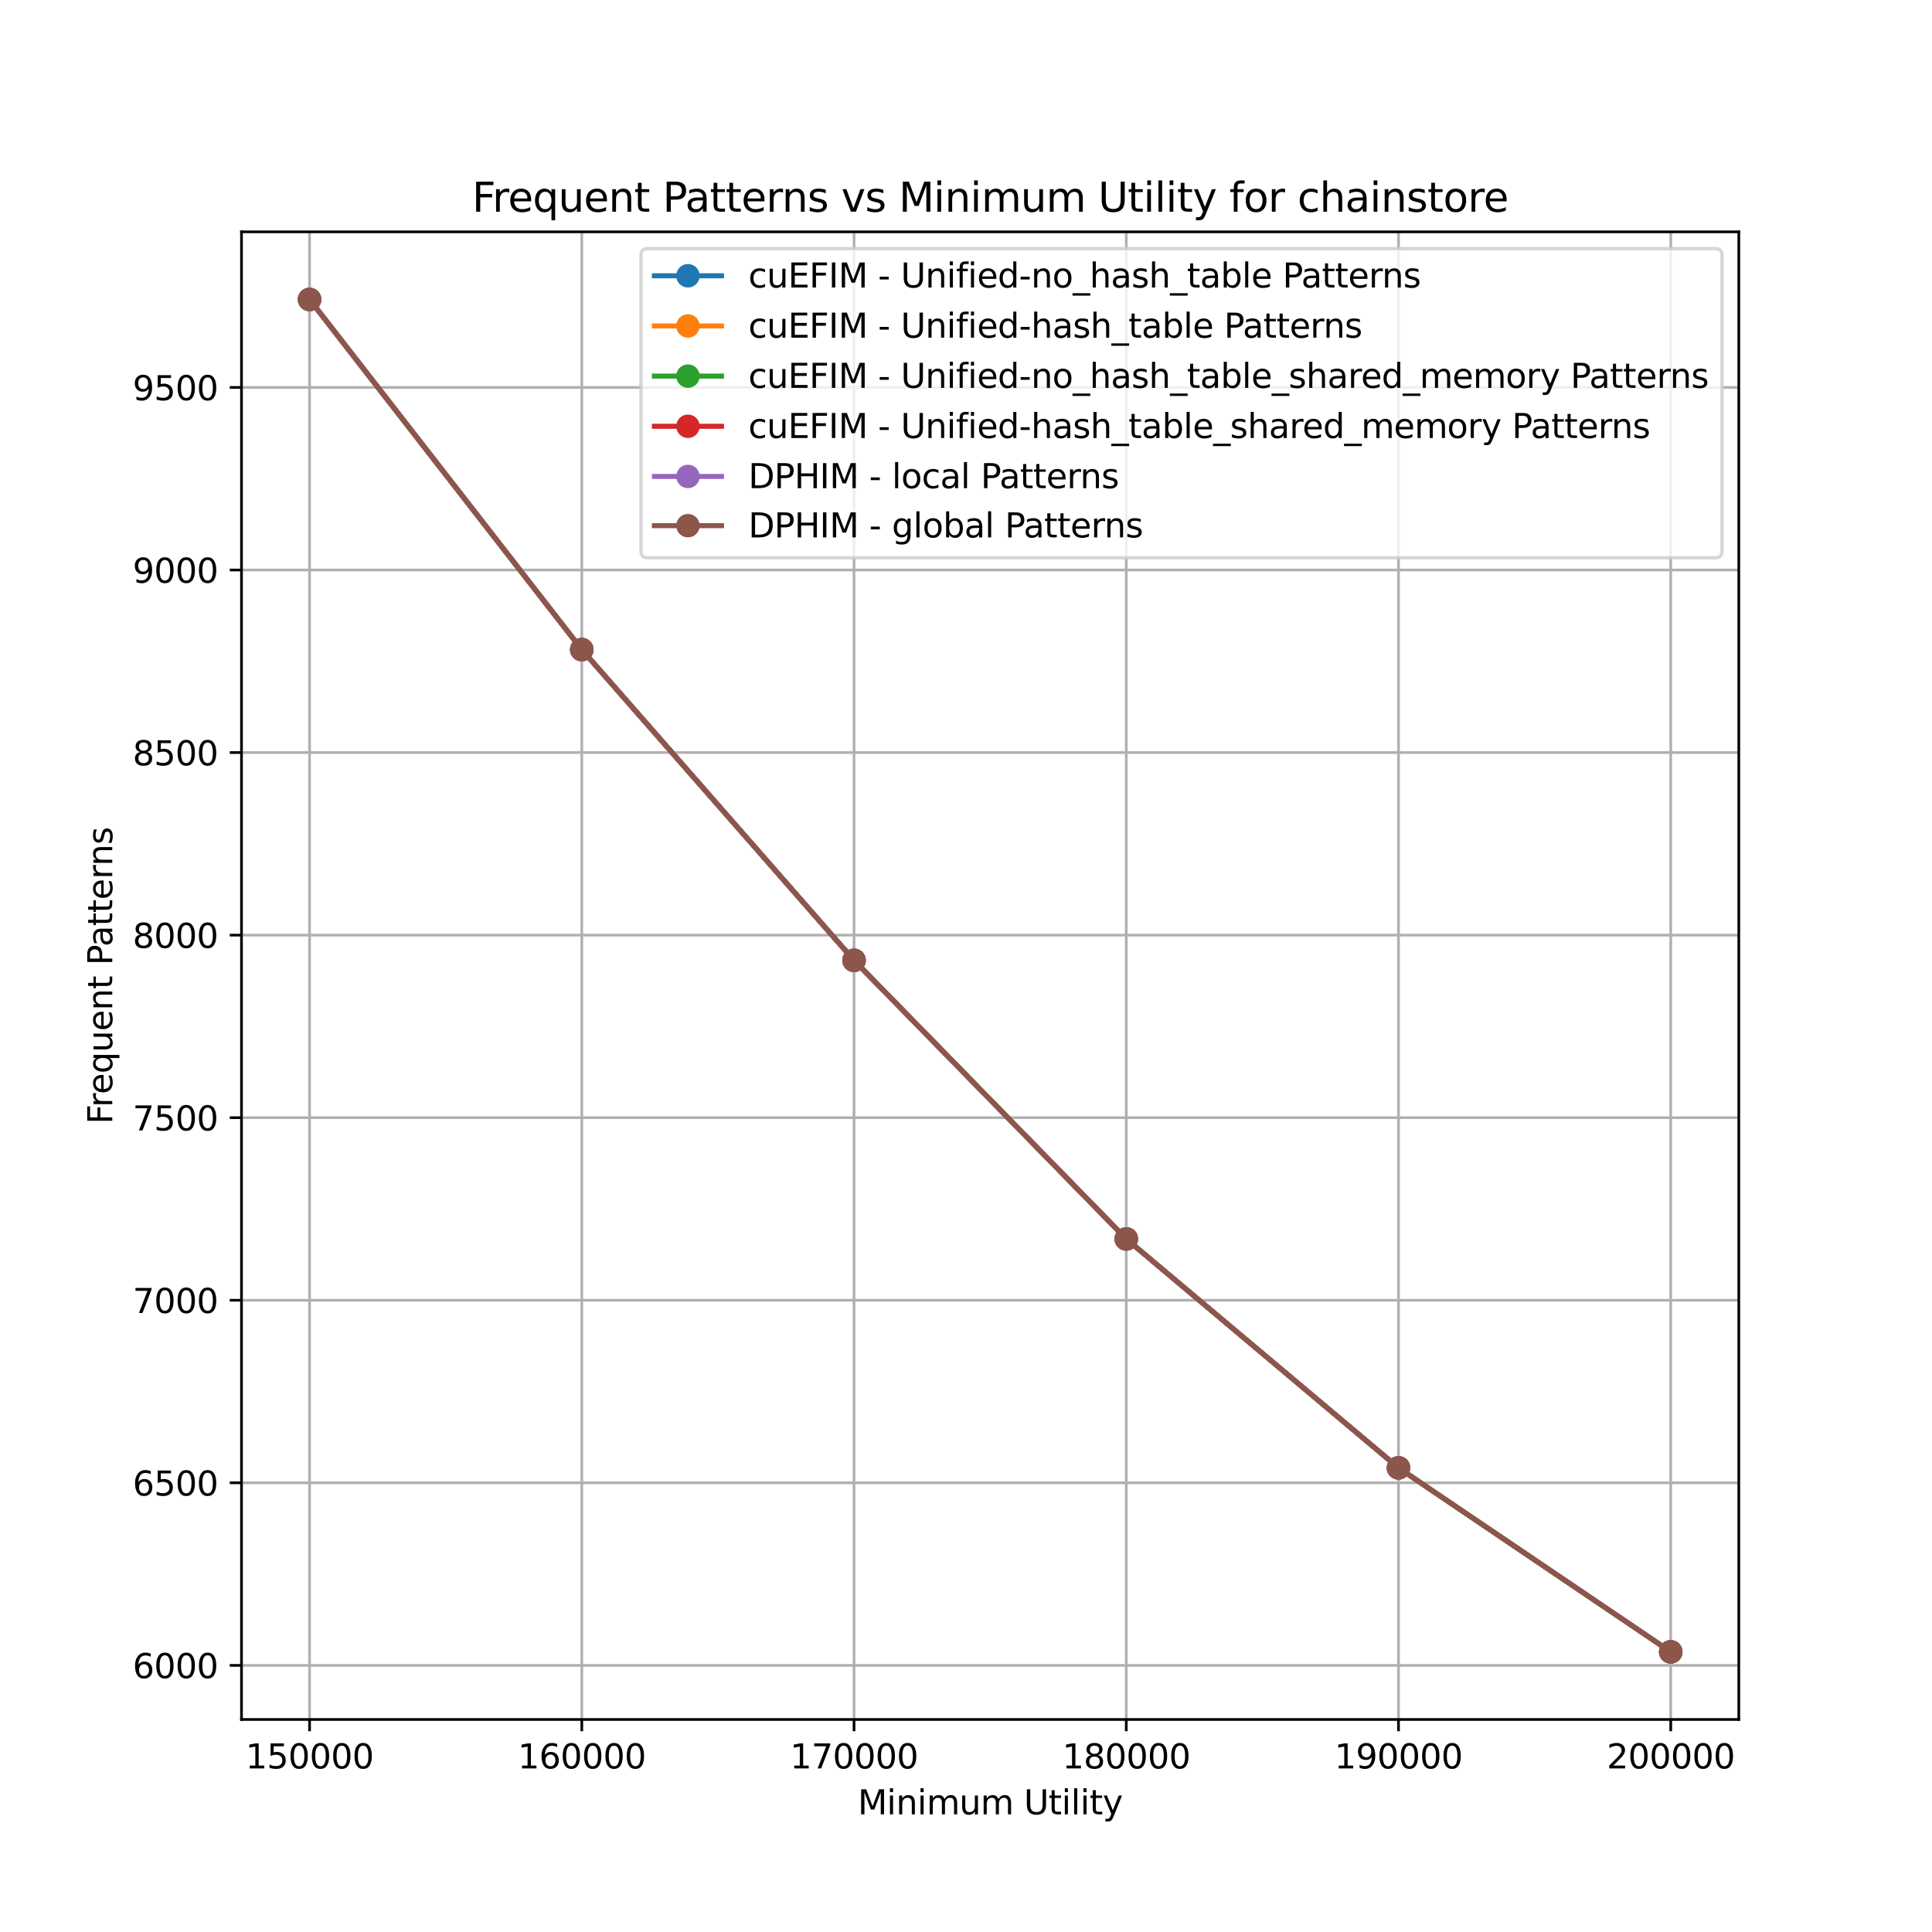 <?xml version="1.0" encoding="utf-8" standalone="no"?>
<!DOCTYPE svg PUBLIC "-//W3C//DTD SVG 1.1//EN"
  "http://www.w3.org/Graphics/SVG/1.1/DTD/svg11.dtd">
<svg xmlns:xlink="http://www.w3.org/1999/xlink" width="576pt" height="576pt" viewBox="0 0 576 576" xmlns="http://www.w3.org/2000/svg" version="1.1">
 <defs>
  <style type="text/css">*{stroke-linejoin: round; stroke-linecap: butt}</style>
 </defs>
 <g id="figure_1">
  <g id="patch_1">
   <path d="M 0 576 
L 576 576 
L 576 0 
L 0 0 
z
" style="fill: #ffffff"/>
  </g>
  <g id="axes_1">
   <g id="patch_2">
    <path d="M 72 512.64 
L 518.4 512.64 
L 518.4 69.12 
L 72 69.12 
z
" style="fill: #ffffff"/>
   </g>
   <g id="matplotlib.axis_1">
    <g id="xtick_1">
     <g id="line2d_1">
      <path d="M 92.291 512.64 
L 92.291 69.12 
" clip-path="url(#pc6b27797b2)" style="fill: none; stroke: #b0b0b0; stroke-width: 0.8; stroke-linecap: square"/>
     </g>
     <g id="line2d_2">
      <defs>
       <path id="m8de46d45a7" d="M 0 0 
L 0 3.5 
" style="stroke: #000000; stroke-width: 0.8"/>
      </defs>
      <g>
       <use xlink:href="#m8de46d45a7" x="92.291" y="512.64" style="stroke: #000000; stroke-width: 0.8"/>
      </g>
     </g>
     <g id="text_1">
      <!-- 150000 -->
      <g transform="translate(73.203 527.238) scale(0.1 -0.1)">
       <defs>
        <path id="DejaVuSans-31" d="M 794 531 
L 1825 531 
L 1825 4091 
L 703 3866 
L 703 4441 
L 1819 4666 
L 2450 4666 
L 2450 531 
L 3481 531 
L 3481 0 
L 794 0 
L 794 531 
z
" transform="scale(0.016)"/>
        <path id="DejaVuSans-35" d="M 691 4666 
L 3169 4666 
L 3169 4134 
L 1269 4134 
L 1269 2991 
Q 1406 3038 1543 3061 
Q 1681 3084 1819 3084 
Q 2600 3084 3056 2656 
Q 3513 2228 3513 1497 
Q 3513 744 3044 326 
Q 2575 -91 1722 -91 
Q 1428 -91 1123 -41 
Q 819 9 494 109 
L 494 744 
Q 775 591 1075 516 
Q 1375 441 1709 441 
Q 2250 441 2565 725 
Q 2881 1009 2881 1497 
Q 2881 1984 2565 2268 
Q 2250 2553 1709 2553 
Q 1456 2553 1204 2497 
Q 953 2441 691 2322 
L 691 4666 
z
" transform="scale(0.016)"/>
        <path id="DejaVuSans-30" d="M 2034 4250 
Q 1547 4250 1301 3770 
Q 1056 3291 1056 2328 
Q 1056 1369 1301 889 
Q 1547 409 2034 409 
Q 2525 409 2770 889 
Q 3016 1369 3016 2328 
Q 3016 3291 2770 3770 
Q 2525 4250 2034 4250 
z
M 2034 4750 
Q 2819 4750 3233 4129 
Q 3647 3509 3647 2328 
Q 3647 1150 3233 529 
Q 2819 -91 2034 -91 
Q 1250 -91 836 529 
Q 422 1150 422 2328 
Q 422 3509 836 4129 
Q 1250 4750 2034 4750 
z
" transform="scale(0.016)"/>
       </defs>
       <use xlink:href="#DejaVuSans-31"/>
       <use xlink:href="#DejaVuSans-35" x="63.623"/>
       <use xlink:href="#DejaVuSans-30" x="127.246"/>
       <use xlink:href="#DejaVuSans-30" x="190.869"/>
       <use xlink:href="#DejaVuSans-30" x="254.492"/>
       <use xlink:href="#DejaVuSans-30" x="318.115"/>
      </g>
     </g>
    </g>
    <g id="xtick_2">
     <g id="line2d_3">
      <path d="M 173.455 512.64 
L 173.455 69.12 
" clip-path="url(#pc6b27797b2)" style="fill: none; stroke: #b0b0b0; stroke-width: 0.8; stroke-linecap: square"/>
     </g>
     <g id="line2d_4">
      <g>
       <use xlink:href="#m8de46d45a7" x="173.455" y="512.64" style="stroke: #000000; stroke-width: 0.8"/>
      </g>
     </g>
     <g id="text_2">
      <!-- 160000 -->
      <g transform="translate(154.367 527.238) scale(0.1 -0.1)">
       <defs>
        <path id="DejaVuSans-36" d="M 2113 2584 
Q 1688 2584 1439 2293 
Q 1191 2003 1191 1497 
Q 1191 994 1439 701 
Q 1688 409 2113 409 
Q 2538 409 2786 701 
Q 3034 994 3034 1497 
Q 3034 2003 2786 2293 
Q 2538 2584 2113 2584 
z
M 3366 4563 
L 3366 3988 
Q 3128 4100 2886 4159 
Q 2644 4219 2406 4219 
Q 1781 4219 1451 3797 
Q 1122 3375 1075 2522 
Q 1259 2794 1537 2939 
Q 1816 3084 2150 3084 
Q 2853 3084 3261 2657 
Q 3669 2231 3669 1497 
Q 3669 778 3244 343 
Q 2819 -91 2113 -91 
Q 1303 -91 875 529 
Q 447 1150 447 2328 
Q 447 3434 972 4092 
Q 1497 4750 2381 4750 
Q 2619 4750 2861 4703 
Q 3103 4656 3366 4563 
z
" transform="scale(0.016)"/>
       </defs>
       <use xlink:href="#DejaVuSans-31"/>
       <use xlink:href="#DejaVuSans-36" x="63.623"/>
       <use xlink:href="#DejaVuSans-30" x="127.246"/>
       <use xlink:href="#DejaVuSans-30" x="190.869"/>
       <use xlink:href="#DejaVuSans-30" x="254.492"/>
       <use xlink:href="#DejaVuSans-30" x="318.115"/>
      </g>
     </g>
    </g>
    <g id="xtick_3">
     <g id="line2d_5">
      <path d="M 254.618 512.64 
L 254.618 69.12 
" clip-path="url(#pc6b27797b2)" style="fill: none; stroke: #b0b0b0; stroke-width: 0.8; stroke-linecap: square"/>
     </g>
     <g id="line2d_6">
      <g>
       <use xlink:href="#m8de46d45a7" x="254.618" y="512.64" style="stroke: #000000; stroke-width: 0.8"/>
      </g>
     </g>
     <g id="text_3">
      <!-- 170000 -->
      <g transform="translate(235.531 527.238) scale(0.1 -0.1)">
       <defs>
        <path id="DejaVuSans-37" d="M 525 4666 
L 3525 4666 
L 3525 4397 
L 1831 0 
L 1172 0 
L 2766 4134 
L 525 4134 
L 525 4666 
z
" transform="scale(0.016)"/>
       </defs>
       <use xlink:href="#DejaVuSans-31"/>
       <use xlink:href="#DejaVuSans-37" x="63.623"/>
       <use xlink:href="#DejaVuSans-30" x="127.246"/>
       <use xlink:href="#DejaVuSans-30" x="190.869"/>
       <use xlink:href="#DejaVuSans-30" x="254.492"/>
       <use xlink:href="#DejaVuSans-30" x="318.115"/>
      </g>
     </g>
    </g>
    <g id="xtick_4">
     <g id="line2d_7">
      <path d="M 335.782 512.64 
L 335.782 69.12 
" clip-path="url(#pc6b27797b2)" style="fill: none; stroke: #b0b0b0; stroke-width: 0.8; stroke-linecap: square"/>
     </g>
     <g id="line2d_8">
      <g>
       <use xlink:href="#m8de46d45a7" x="335.782" y="512.64" style="stroke: #000000; stroke-width: 0.8"/>
      </g>
     </g>
     <g id="text_4">
      <!-- 180000 -->
      <g transform="translate(316.694 527.238) scale(0.1 -0.1)">
       <defs>
        <path id="DejaVuSans-38" d="M 2034 2216 
Q 1584 2216 1326 1975 
Q 1069 1734 1069 1313 
Q 1069 891 1326 650 
Q 1584 409 2034 409 
Q 2484 409 2743 651 
Q 3003 894 3003 1313 
Q 3003 1734 2745 1975 
Q 2488 2216 2034 2216 
z
M 1403 2484 
Q 997 2584 770 2862 
Q 544 3141 544 3541 
Q 544 4100 942 4425 
Q 1341 4750 2034 4750 
Q 2731 4750 3128 4425 
Q 3525 4100 3525 3541 
Q 3525 3141 3298 2862 
Q 3072 2584 2669 2484 
Q 3125 2378 3379 2068 
Q 3634 1759 3634 1313 
Q 3634 634 3220 271 
Q 2806 -91 2034 -91 
Q 1263 -91 848 271 
Q 434 634 434 1313 
Q 434 1759 690 2068 
Q 947 2378 1403 2484 
z
M 1172 3481 
Q 1172 3119 1398 2916 
Q 1625 2713 2034 2713 
Q 2441 2713 2670 2916 
Q 2900 3119 2900 3481 
Q 2900 3844 2670 4047 
Q 2441 4250 2034 4250 
Q 1625 4250 1398 4047 
Q 1172 3844 1172 3481 
z
" transform="scale(0.016)"/>
       </defs>
       <use xlink:href="#DejaVuSans-31"/>
       <use xlink:href="#DejaVuSans-38" x="63.623"/>
       <use xlink:href="#DejaVuSans-30" x="127.246"/>
       <use xlink:href="#DejaVuSans-30" x="190.869"/>
       <use xlink:href="#DejaVuSans-30" x="254.492"/>
       <use xlink:href="#DejaVuSans-30" x="318.115"/>
      </g>
     </g>
    </g>
    <g id="xtick_5">
     <g id="line2d_9">
      <path d="M 416.945 512.64 
L 416.945 69.12 
" clip-path="url(#pc6b27797b2)" style="fill: none; stroke: #b0b0b0; stroke-width: 0.8; stroke-linecap: square"/>
     </g>
     <g id="line2d_10">
      <g>
       <use xlink:href="#m8de46d45a7" x="416.945" y="512.64" style="stroke: #000000; stroke-width: 0.8"/>
      </g>
     </g>
     <g id="text_5">
      <!-- 190000 -->
      <g transform="translate(397.858 527.238) scale(0.1 -0.1)">
       <defs>
        <path id="DejaVuSans-39" d="M 703 97 
L 703 672 
Q 941 559 1184 500 
Q 1428 441 1663 441 
Q 2288 441 2617 861 
Q 2947 1281 2994 2138 
Q 2813 1869 2534 1725 
Q 2256 1581 1919 1581 
Q 1219 1581 811 2004 
Q 403 2428 403 3163 
Q 403 3881 828 4315 
Q 1253 4750 1959 4750 
Q 2769 4750 3195 4129 
Q 3622 3509 3622 2328 
Q 3622 1225 3098 567 
Q 2575 -91 1691 -91 
Q 1453 -91 1209 -44 
Q 966 3 703 97 
z
M 1959 2075 
Q 2384 2075 2632 2365 
Q 2881 2656 2881 3163 
Q 2881 3666 2632 3958 
Q 2384 4250 1959 4250 
Q 1534 4250 1286 3958 
Q 1038 3666 1038 3163 
Q 1038 2656 1286 2365 
Q 1534 2075 1959 2075 
z
" transform="scale(0.016)"/>
       </defs>
       <use xlink:href="#DejaVuSans-31"/>
       <use xlink:href="#DejaVuSans-39" x="63.623"/>
       <use xlink:href="#DejaVuSans-30" x="127.246"/>
       <use xlink:href="#DejaVuSans-30" x="190.869"/>
       <use xlink:href="#DejaVuSans-30" x="254.492"/>
       <use xlink:href="#DejaVuSans-30" x="318.115"/>
      </g>
     </g>
    </g>
    <g id="xtick_6">
     <g id="line2d_11">
      <path d="M 498.109 512.64 
L 498.109 69.12 
" clip-path="url(#pc6b27797b2)" style="fill: none; stroke: #b0b0b0; stroke-width: 0.8; stroke-linecap: square"/>
     </g>
     <g id="line2d_12">
      <g>
       <use xlink:href="#m8de46d45a7" x="498.109" y="512.64" style="stroke: #000000; stroke-width: 0.8"/>
      </g>
     </g>
     <g id="text_6">
      <!-- 200000 -->
      <g transform="translate(479.022 527.238) scale(0.1 -0.1)">
       <defs>
        <path id="DejaVuSans-32" d="M 1228 531 
L 3431 531 
L 3431 0 
L 469 0 
L 469 531 
Q 828 903 1448 1529 
Q 2069 2156 2228 2338 
Q 2531 2678 2651 2914 
Q 2772 3150 2772 3378 
Q 2772 3750 2511 3984 
Q 2250 4219 1831 4219 
Q 1534 4219 1204 4116 
Q 875 4013 500 3803 
L 500 4441 
Q 881 4594 1212 4672 
Q 1544 4750 1819 4750 
Q 2544 4750 2975 4387 
Q 3406 4025 3406 3419 
Q 3406 3131 3298 2873 
Q 3191 2616 2906 2266 
Q 2828 2175 2409 1742 
Q 1991 1309 1228 531 
z
" transform="scale(0.016)"/>
       </defs>
       <use xlink:href="#DejaVuSans-32"/>
       <use xlink:href="#DejaVuSans-30" x="63.623"/>
       <use xlink:href="#DejaVuSans-30" x="127.246"/>
       <use xlink:href="#DejaVuSans-30" x="190.869"/>
       <use xlink:href="#DejaVuSans-30" x="254.492"/>
       <use xlink:href="#DejaVuSans-30" x="318.115"/>
      </g>
     </g>
    </g>
    <g id="text_7">
     <!-- Minimum Utility -->
     <g transform="translate(255.734 540.917) scale(0.1 -0.1)">
      <defs>
       <path id="DejaVuSans-4d" d="M 628 4666 
L 1569 4666 
L 2759 1491 
L 3956 4666 
L 4897 4666 
L 4897 0 
L 4281 0 
L 4281 4097 
L 3078 897 
L 2444 897 
L 1241 4097 
L 1241 0 
L 628 0 
L 628 4666 
z
" transform="scale(0.016)"/>
       <path id="DejaVuSans-69" d="M 603 3500 
L 1178 3500 
L 1178 0 
L 603 0 
L 603 3500 
z
M 603 4863 
L 1178 4863 
L 1178 4134 
L 603 4134 
L 603 4863 
z
" transform="scale(0.016)"/>
       <path id="DejaVuSans-6e" d="M 3513 2113 
L 3513 0 
L 2938 0 
L 2938 2094 
Q 2938 2591 2744 2837 
Q 2550 3084 2163 3084 
Q 1697 3084 1428 2787 
Q 1159 2491 1159 1978 
L 1159 0 
L 581 0 
L 581 3500 
L 1159 3500 
L 1159 2956 
Q 1366 3272 1645 3428 
Q 1925 3584 2291 3584 
Q 2894 3584 3203 3211 
Q 3513 2838 3513 2113 
z
" transform="scale(0.016)"/>
       <path id="DejaVuSans-6d" d="M 3328 2828 
Q 3544 3216 3844 3400 
Q 4144 3584 4550 3584 
Q 5097 3584 5394 3201 
Q 5691 2819 5691 2113 
L 5691 0 
L 5113 0 
L 5113 2094 
Q 5113 2597 4934 2840 
Q 4756 3084 4391 3084 
Q 3944 3084 3684 2787 
Q 3425 2491 3425 1978 
L 3425 0 
L 2847 0 
L 2847 2094 
Q 2847 2600 2669 2842 
Q 2491 3084 2119 3084 
Q 1678 3084 1418 2786 
Q 1159 2488 1159 1978 
L 1159 0 
L 581 0 
L 581 3500 
L 1159 3500 
L 1159 2956 
Q 1356 3278 1631 3431 
Q 1906 3584 2284 3584 
Q 2666 3584 2933 3390 
Q 3200 3197 3328 2828 
z
" transform="scale(0.016)"/>
       <path id="DejaVuSans-75" d="M 544 1381 
L 544 3500 
L 1119 3500 
L 1119 1403 
Q 1119 906 1312 657 
Q 1506 409 1894 409 
Q 2359 409 2629 706 
Q 2900 1003 2900 1516 
L 2900 3500 
L 3475 3500 
L 3475 0 
L 2900 0 
L 2900 538 
Q 2691 219 2414 64 
Q 2138 -91 1772 -91 
Q 1169 -91 856 284 
Q 544 659 544 1381 
z
M 1991 3584 
L 1991 3584 
z
" transform="scale(0.016)"/>
       <path id="DejaVuSans-20" transform="scale(0.016)"/>
       <path id="DejaVuSans-55" d="M 556 4666 
L 1191 4666 
L 1191 1831 
Q 1191 1081 1462 751 
Q 1734 422 2344 422 
Q 2950 422 3222 751 
Q 3494 1081 3494 1831 
L 3494 4666 
L 4128 4666 
L 4128 1753 
Q 4128 841 3676 375 
Q 3225 -91 2344 -91 
Q 1459 -91 1007 375 
Q 556 841 556 1753 
L 556 4666 
z
" transform="scale(0.016)"/>
       <path id="DejaVuSans-74" d="M 1172 4494 
L 1172 3500 
L 2356 3500 
L 2356 3053 
L 1172 3053 
L 1172 1153 
Q 1172 725 1289 603 
Q 1406 481 1766 481 
L 2356 481 
L 2356 0 
L 1766 0 
Q 1100 0 847 248 
Q 594 497 594 1153 
L 594 3053 
L 172 3053 
L 172 3500 
L 594 3500 
L 594 4494 
L 1172 4494 
z
" transform="scale(0.016)"/>
       <path id="DejaVuSans-6c" d="M 603 4863 
L 1178 4863 
L 1178 0 
L 603 0 
L 603 4863 
z
" transform="scale(0.016)"/>
       <path id="DejaVuSans-79" d="M 2059 -325 
Q 1816 -950 1584 -1140 
Q 1353 -1331 966 -1331 
L 506 -1331 
L 506 -850 
L 844 -850 
Q 1081 -850 1212 -737 
Q 1344 -625 1503 -206 
L 1606 56 
L 191 3500 
L 800 3500 
L 1894 763 
L 2988 3500 
L 3597 3500 
L 2059 -325 
z
" transform="scale(0.016)"/>
      </defs>
      <use xlink:href="#DejaVuSans-4d"/>
      <use xlink:href="#DejaVuSans-69" x="86.279"/>
      <use xlink:href="#DejaVuSans-6e" x="114.062"/>
      <use xlink:href="#DejaVuSans-69" x="177.441"/>
      <use xlink:href="#DejaVuSans-6d" x="205.225"/>
      <use xlink:href="#DejaVuSans-75" x="302.637"/>
      <use xlink:href="#DejaVuSans-6d" x="366.016"/>
      <use xlink:href="#DejaVuSans-20" x="463.428"/>
      <use xlink:href="#DejaVuSans-55" x="495.215"/>
      <use xlink:href="#DejaVuSans-74" x="568.408"/>
      <use xlink:href="#DejaVuSans-69" x="607.617"/>
      <use xlink:href="#DejaVuSans-6c" x="635.4"/>
      <use xlink:href="#DejaVuSans-69" x="663.184"/>
      <use xlink:href="#DejaVuSans-74" x="690.967"/>
      <use xlink:href="#DejaVuSans-79" x="730.176"/>
     </g>
    </g>
   </g>
   <g id="matplotlib.axis_2">
    <g id="ytick_1">
     <g id="line2d_13">
      <path d="M 72 496.508 
L 518.4 496.508 
" clip-path="url(#pc6b27797b2)" style="fill: none; stroke: #b0b0b0; stroke-width: 0.8; stroke-linecap: square"/>
     </g>
     <g id="line2d_14">
      <defs>
       <path id="m83b242f33a" d="M 0 0 
L -3.5 0 
" style="stroke: #000000; stroke-width: 0.8"/>
      </defs>
      <g>
       <use xlink:href="#m83b242f33a" x="72" y="496.508" style="stroke: #000000; stroke-width: 0.8"/>
      </g>
     </g>
     <g id="text_8">
      <!-- 6000 -->
      <g transform="translate(39.55 500.307) scale(0.1 -0.1)">
       <use xlink:href="#DejaVuSans-36"/>
       <use xlink:href="#DejaVuSans-30" x="63.623"/>
       <use xlink:href="#DejaVuSans-30" x="127.246"/>
       <use xlink:href="#DejaVuSans-30" x="190.869"/>
      </g>
     </g>
    </g>
    <g id="ytick_2">
     <g id="line2d_15">
      <path d="M 72 442.08 
L 518.4 442.08 
" clip-path="url(#pc6b27797b2)" style="fill: none; stroke: #b0b0b0; stroke-width: 0.8; stroke-linecap: square"/>
     </g>
     <g id="line2d_16">
      <g>
       <use xlink:href="#m83b242f33a" x="72" y="442.08" style="stroke: #000000; stroke-width: 0.8"/>
      </g>
     </g>
     <g id="text_9">
      <!-- 6500 -->
      <g transform="translate(39.55 445.879) scale(0.1 -0.1)">
       <use xlink:href="#DejaVuSans-36"/>
       <use xlink:href="#DejaVuSans-35" x="63.623"/>
       <use xlink:href="#DejaVuSans-30" x="127.246"/>
       <use xlink:href="#DejaVuSans-30" x="190.869"/>
      </g>
     </g>
    </g>
    <g id="ytick_3">
     <g id="line2d_17">
      <path d="M 72 387.652 
L 518.4 387.652 
" clip-path="url(#pc6b27797b2)" style="fill: none; stroke: #b0b0b0; stroke-width: 0.8; stroke-linecap: square"/>
     </g>
     <g id="line2d_18">
      <g>
       <use xlink:href="#m83b242f33a" x="72" y="387.652" style="stroke: #000000; stroke-width: 0.8"/>
      </g>
     </g>
     <g id="text_10">
      <!-- 7000 -->
      <g transform="translate(39.55 391.452) scale(0.1 -0.1)">
       <use xlink:href="#DejaVuSans-37"/>
       <use xlink:href="#DejaVuSans-30" x="63.623"/>
       <use xlink:href="#DejaVuSans-30" x="127.246"/>
       <use xlink:href="#DejaVuSans-30" x="190.869"/>
      </g>
     </g>
    </g>
    <g id="ytick_4">
     <g id="line2d_19">
      <path d="M 72 333.225 
L 518.4 333.225 
" clip-path="url(#pc6b27797b2)" style="fill: none; stroke: #b0b0b0; stroke-width: 0.8; stroke-linecap: square"/>
     </g>
     <g id="line2d_20">
      <g>
       <use xlink:href="#m83b242f33a" x="72" y="333.225" style="stroke: #000000; stroke-width: 0.8"/>
      </g>
     </g>
     <g id="text_11">
      <!-- 7500 -->
      <g transform="translate(39.55 337.024) scale(0.1 -0.1)">
       <use xlink:href="#DejaVuSans-37"/>
       <use xlink:href="#DejaVuSans-35" x="63.623"/>
       <use xlink:href="#DejaVuSans-30" x="127.246"/>
       <use xlink:href="#DejaVuSans-30" x="190.869"/>
      </g>
     </g>
    </g>
    <g id="ytick_5">
     <g id="line2d_21">
      <path d="M 72 278.797 
L 518.4 278.797 
" clip-path="url(#pc6b27797b2)" style="fill: none; stroke: #b0b0b0; stroke-width: 0.8; stroke-linecap: square"/>
     </g>
     <g id="line2d_22">
      <g>
       <use xlink:href="#m83b242f33a" x="72" y="278.797" style="stroke: #000000; stroke-width: 0.8"/>
      </g>
     </g>
     <g id="text_12">
      <!-- 8000 -->
      <g transform="translate(39.55 282.596) scale(0.1 -0.1)">
       <use xlink:href="#DejaVuSans-38"/>
       <use xlink:href="#DejaVuSans-30" x="63.623"/>
       <use xlink:href="#DejaVuSans-30" x="127.246"/>
       <use xlink:href="#DejaVuSans-30" x="190.869"/>
      </g>
     </g>
    </g>
    <g id="ytick_6">
     <g id="line2d_23">
      <path d="M 72 224.369 
L 518.4 224.369 
" clip-path="url(#pc6b27797b2)" style="fill: none; stroke: #b0b0b0; stroke-width: 0.8; stroke-linecap: square"/>
     </g>
     <g id="line2d_24">
      <g>
       <use xlink:href="#m83b242f33a" x="72" y="224.369" style="stroke: #000000; stroke-width: 0.8"/>
      </g>
     </g>
     <g id="text_13">
      <!-- 8500 -->
      <g transform="translate(39.55 228.169) scale(0.1 -0.1)">
       <use xlink:href="#DejaVuSans-38"/>
       <use xlink:href="#DejaVuSans-35" x="63.623"/>
       <use xlink:href="#DejaVuSans-30" x="127.246"/>
       <use xlink:href="#DejaVuSans-30" x="190.869"/>
      </g>
     </g>
    </g>
    <g id="ytick_7">
     <g id="line2d_25">
      <path d="M 72 169.942 
L 518.4 169.942 
" clip-path="url(#pc6b27797b2)" style="fill: none; stroke: #b0b0b0; stroke-width: 0.8; stroke-linecap: square"/>
     </g>
     <g id="line2d_26">
      <g>
       <use xlink:href="#m83b242f33a" x="72" y="169.942" style="stroke: #000000; stroke-width: 0.8"/>
      </g>
     </g>
     <g id="text_14">
      <!-- 9000 -->
      <g transform="translate(39.55 173.741) scale(0.1 -0.1)">
       <use xlink:href="#DejaVuSans-39"/>
       <use xlink:href="#DejaVuSans-30" x="63.623"/>
       <use xlink:href="#DejaVuSans-30" x="127.246"/>
       <use xlink:href="#DejaVuSans-30" x="190.869"/>
      </g>
     </g>
    </g>
    <g id="ytick_8">
     <g id="line2d_27">
      <path d="M 72 115.514 
L 518.4 115.514 
" clip-path="url(#pc6b27797b2)" style="fill: none; stroke: #b0b0b0; stroke-width: 0.8; stroke-linecap: square"/>
     </g>
     <g id="line2d_28">
      <g>
       <use xlink:href="#m83b242f33a" x="72" y="115.514" style="stroke: #000000; stroke-width: 0.8"/>
      </g>
     </g>
     <g id="text_15">
      <!-- 9500 -->
      <g transform="translate(39.55 119.313) scale(0.1 -0.1)">
       <use xlink:href="#DejaVuSans-39"/>
       <use xlink:href="#DejaVuSans-35" x="63.623"/>
       <use xlink:href="#DejaVuSans-30" x="127.246"/>
       <use xlink:href="#DejaVuSans-30" x="190.869"/>
      </g>
     </g>
    </g>
    <g id="text_16">
     <!-- Frequent Patterns -->
     <g transform="translate(33.47 335.142) rotate(-90) scale(0.1 -0.1)">
      <defs>
       <path id="DejaVuSans-46" d="M 628 4666 
L 3309 4666 
L 3309 4134 
L 1259 4134 
L 1259 2759 
L 3109 2759 
L 3109 2228 
L 1259 2228 
L 1259 0 
L 628 0 
L 628 4666 
z
" transform="scale(0.016)"/>
       <path id="DejaVuSans-72" d="M 2631 2963 
Q 2534 3019 2420 3045 
Q 2306 3072 2169 3072 
Q 1681 3072 1420 2755 
Q 1159 2438 1159 1844 
L 1159 0 
L 581 0 
L 581 3500 
L 1159 3500 
L 1159 2956 
Q 1341 3275 1631 3429 
Q 1922 3584 2338 3584 
Q 2397 3584 2469 3576 
Q 2541 3569 2628 3553 
L 2631 2963 
z
" transform="scale(0.016)"/>
       <path id="DejaVuSans-65" d="M 3597 1894 
L 3597 1613 
L 953 1613 
Q 991 1019 1311 708 
Q 1631 397 2203 397 
Q 2534 397 2845 478 
Q 3156 559 3463 722 
L 3463 178 
Q 3153 47 2828 -22 
Q 2503 -91 2169 -91 
Q 1331 -91 842 396 
Q 353 884 353 1716 
Q 353 2575 817 3079 
Q 1281 3584 2069 3584 
Q 2775 3584 3186 3129 
Q 3597 2675 3597 1894 
z
M 3022 2063 
Q 3016 2534 2758 2815 
Q 2500 3097 2075 3097 
Q 1594 3097 1305 2825 
Q 1016 2553 972 2059 
L 3022 2063 
z
" transform="scale(0.016)"/>
       <path id="DejaVuSans-71" d="M 947 1747 
Q 947 1113 1208 752 
Q 1469 391 1925 391 
Q 2381 391 2643 752 
Q 2906 1113 2906 1747 
Q 2906 2381 2643 2742 
Q 2381 3103 1925 3103 
Q 1469 3103 1208 2742 
Q 947 2381 947 1747 
z
M 2906 525 
Q 2725 213 2448 61 
Q 2172 -91 1784 -91 
Q 1150 -91 751 415 
Q 353 922 353 1747 
Q 353 2572 751 3078 
Q 1150 3584 1784 3584 
Q 2172 3584 2448 3432 
Q 2725 3281 2906 2969 
L 2906 3500 
L 3481 3500 
L 3481 -1331 
L 2906 -1331 
L 2906 525 
z
" transform="scale(0.016)"/>
       <path id="DejaVuSans-50" d="M 1259 4147 
L 1259 2394 
L 2053 2394 
Q 2494 2394 2734 2622 
Q 2975 2850 2975 3272 
Q 2975 3691 2734 3919 
Q 2494 4147 2053 4147 
L 1259 4147 
z
M 628 4666 
L 2053 4666 
Q 2838 4666 3239 4311 
Q 3641 3956 3641 3272 
Q 3641 2581 3239 2228 
Q 2838 1875 2053 1875 
L 1259 1875 
L 1259 0 
L 628 0 
L 628 4666 
z
" transform="scale(0.016)"/>
       <path id="DejaVuSans-61" d="M 2194 1759 
Q 1497 1759 1228 1600 
Q 959 1441 959 1056 
Q 959 750 1161 570 
Q 1363 391 1709 391 
Q 2188 391 2477 730 
Q 2766 1069 2766 1631 
L 2766 1759 
L 2194 1759 
z
M 3341 1997 
L 3341 0 
L 2766 0 
L 2766 531 
Q 2569 213 2275 61 
Q 1981 -91 1556 -91 
Q 1019 -91 701 211 
Q 384 513 384 1019 
Q 384 1609 779 1909 
Q 1175 2209 1959 2209 
L 2766 2209 
L 2766 2266 
Q 2766 2663 2505 2880 
Q 2244 3097 1772 3097 
Q 1472 3097 1187 3025 
Q 903 2953 641 2809 
L 641 3341 
Q 956 3463 1253 3523 
Q 1550 3584 1831 3584 
Q 2591 3584 2966 3190 
Q 3341 2797 3341 1997 
z
" transform="scale(0.016)"/>
       <path id="DejaVuSans-73" d="M 2834 3397 
L 2834 2853 
Q 2591 2978 2328 3040 
Q 2066 3103 1784 3103 
Q 1356 3103 1142 2972 
Q 928 2841 928 2578 
Q 928 2378 1081 2264 
Q 1234 2150 1697 2047 
L 1894 2003 
Q 2506 1872 2764 1633 
Q 3022 1394 3022 966 
Q 3022 478 2636 193 
Q 2250 -91 1575 -91 
Q 1294 -91 989 -36 
Q 684 19 347 128 
L 347 722 
Q 666 556 975 473 
Q 1284 391 1588 391 
Q 1994 391 2212 530 
Q 2431 669 2431 922 
Q 2431 1156 2273 1281 
Q 2116 1406 1581 1522 
L 1381 1569 
Q 847 1681 609 1914 
Q 372 2147 372 2553 
Q 372 3047 722 3315 
Q 1072 3584 1716 3584 
Q 2034 3584 2315 3537 
Q 2597 3491 2834 3397 
z
" transform="scale(0.016)"/>
      </defs>
      <use xlink:href="#DejaVuSans-46"/>
      <use xlink:href="#DejaVuSans-72" x="50.27"/>
      <use xlink:href="#DejaVuSans-65" x="89.133"/>
      <use xlink:href="#DejaVuSans-71" x="150.656"/>
      <use xlink:href="#DejaVuSans-75" x="214.133"/>
      <use xlink:href="#DejaVuSans-65" x="277.512"/>
      <use xlink:href="#DejaVuSans-6e" x="339.035"/>
      <use xlink:href="#DejaVuSans-74" x="402.414"/>
      <use xlink:href="#DejaVuSans-20" x="441.623"/>
      <use xlink:href="#DejaVuSans-50" x="473.41"/>
      <use xlink:href="#DejaVuSans-61" x="529.213"/>
      <use xlink:href="#DejaVuSans-74" x="590.492"/>
      <use xlink:href="#DejaVuSans-74" x="629.701"/>
      <use xlink:href="#DejaVuSans-65" x="668.91"/>
      <use xlink:href="#DejaVuSans-72" x="730.434"/>
      <use xlink:href="#DejaVuSans-6e" x="769.797"/>
      <use xlink:href="#DejaVuSans-73" x="833.176"/>
     </g>
    </g>
   </g>
   <g id="line2d_29">
    <path d="M 92.291 89.28 
L 173.455 193.672 
L 254.618 286.308 
L 335.782 369.365 
L 416.945 437.617 
L 498.109 492.48 
" clip-path="url(#pc6b27797b2)" style="fill: none; stroke: #1f77b4; stroke-width: 1.5; stroke-linecap: square"/>
    <defs>
     <path id="m851ab2935e" d="M 0 3 
C 0.796 3 1.559 2.684 2.121 2.121 
C 2.684 1.559 3 0.796 3 0 
C 3 -0.796 2.684 -1.559 2.121 -2.121 
C 1.559 -2.684 0.796 -3 0 -3 
C -0.796 -3 -1.559 -2.684 -2.121 -2.121 
C -2.684 -1.559 -3 -0.796 -3 0 
C -3 0.796 -2.684 1.559 -2.121 2.121 
C -1.559 2.684 -0.796 3 0 3 
z
" style="stroke: #1f77b4"/>
    </defs>
    <g clip-path="url(#pc6b27797b2)">
     <use xlink:href="#m851ab2935e" x="92.291" y="89.28" style="fill: #1f77b4; stroke: #1f77b4"/>
     <use xlink:href="#m851ab2935e" x="173.455" y="193.672" style="fill: #1f77b4; stroke: #1f77b4"/>
     <use xlink:href="#m851ab2935e" x="254.618" y="286.308" style="fill: #1f77b4; stroke: #1f77b4"/>
     <use xlink:href="#m851ab2935e" x="335.782" y="369.365" style="fill: #1f77b4; stroke: #1f77b4"/>
     <use xlink:href="#m851ab2935e" x="416.945" y="437.617" style="fill: #1f77b4; stroke: #1f77b4"/>
     <use xlink:href="#m851ab2935e" x="498.109" y="492.48" style="fill: #1f77b4; stroke: #1f77b4"/>
    </g>
   </g>
   <g id="line2d_30">
    <path d="M 92.291 89.28 
L 173.455 193.672 
L 254.618 286.308 
L 335.782 369.365 
L 416.945 437.617 
L 498.109 492.48 
" clip-path="url(#pc6b27797b2)" style="fill: none; stroke: #ff7f0e; stroke-width: 1.5; stroke-linecap: square"/>
    <defs>
     <path id="ma4a903c599" d="M 0 3 
C 0.796 3 1.559 2.684 2.121 2.121 
C 2.684 1.559 3 0.796 3 0 
C 3 -0.796 2.684 -1.559 2.121 -2.121 
C 1.559 -2.684 0.796 -3 0 -3 
C -0.796 -3 -1.559 -2.684 -2.121 -2.121 
C -2.684 -1.559 -3 -0.796 -3 0 
C -3 0.796 -2.684 1.559 -2.121 2.121 
C -1.559 2.684 -0.796 3 0 3 
z
" style="stroke: #ff7f0e"/>
    </defs>
    <g clip-path="url(#pc6b27797b2)">
     <use xlink:href="#ma4a903c599" x="92.291" y="89.28" style="fill: #ff7f0e; stroke: #ff7f0e"/>
     <use xlink:href="#ma4a903c599" x="173.455" y="193.672" style="fill: #ff7f0e; stroke: #ff7f0e"/>
     <use xlink:href="#ma4a903c599" x="254.618" y="286.308" style="fill: #ff7f0e; stroke: #ff7f0e"/>
     <use xlink:href="#ma4a903c599" x="335.782" y="369.365" style="fill: #ff7f0e; stroke: #ff7f0e"/>
     <use xlink:href="#ma4a903c599" x="416.945" y="437.617" style="fill: #ff7f0e; stroke: #ff7f0e"/>
     <use xlink:href="#ma4a903c599" x="498.109" y="492.48" style="fill: #ff7f0e; stroke: #ff7f0e"/>
    </g>
   </g>
   <g id="line2d_31">
    <path d="M 92.291 89.28 
L 173.455 193.672 
L 254.618 286.308 
L 335.782 369.365 
L 416.945 437.617 
L 498.109 492.48 
" clip-path="url(#pc6b27797b2)" style="fill: none; stroke: #2ca02c; stroke-width: 1.5; stroke-linecap: square"/>
    <defs>
     <path id="m18418f8983" d="M 0 3 
C 0.796 3 1.559 2.684 2.121 2.121 
C 2.684 1.559 3 0.796 3 0 
C 3 -0.796 2.684 -1.559 2.121 -2.121 
C 1.559 -2.684 0.796 -3 0 -3 
C -0.796 -3 -1.559 -2.684 -2.121 -2.121 
C -2.684 -1.559 -3 -0.796 -3 0 
C -3 0.796 -2.684 1.559 -2.121 2.121 
C -1.559 2.684 -0.796 3 0 3 
z
" style="stroke: #2ca02c"/>
    </defs>
    <g clip-path="url(#pc6b27797b2)">
     <use xlink:href="#m18418f8983" x="92.291" y="89.28" style="fill: #2ca02c; stroke: #2ca02c"/>
     <use xlink:href="#m18418f8983" x="173.455" y="193.672" style="fill: #2ca02c; stroke: #2ca02c"/>
     <use xlink:href="#m18418f8983" x="254.618" y="286.308" style="fill: #2ca02c; stroke: #2ca02c"/>
     <use xlink:href="#m18418f8983" x="335.782" y="369.365" style="fill: #2ca02c; stroke: #2ca02c"/>
     <use xlink:href="#m18418f8983" x="416.945" y="437.617" style="fill: #2ca02c; stroke: #2ca02c"/>
     <use xlink:href="#m18418f8983" x="498.109" y="492.48" style="fill: #2ca02c; stroke: #2ca02c"/>
    </g>
   </g>
   <g id="line2d_32">
    <path d="M 92.291 89.28 
L 173.455 193.672 
L 254.618 286.308 
L 335.782 369.365 
L 416.945 437.617 
L 498.109 492.48 
" clip-path="url(#pc6b27797b2)" style="fill: none; stroke: #d62728; stroke-width: 1.5; stroke-linecap: square"/>
    <defs>
     <path id="m0b069e84bd" d="M 0 3 
C 0.796 3 1.559 2.684 2.121 2.121 
C 2.684 1.559 3 0.796 3 0 
C 3 -0.796 2.684 -1.559 2.121 -2.121 
C 1.559 -2.684 0.796 -3 0 -3 
C -0.796 -3 -1.559 -2.684 -2.121 -2.121 
C -2.684 -1.559 -3 -0.796 -3 0 
C -3 0.796 -2.684 1.559 -2.121 2.121 
C -1.559 2.684 -0.796 3 0 3 
z
" style="stroke: #d62728"/>
    </defs>
    <g clip-path="url(#pc6b27797b2)">
     <use xlink:href="#m0b069e84bd" x="92.291" y="89.28" style="fill: #d62728; stroke: #d62728"/>
     <use xlink:href="#m0b069e84bd" x="173.455" y="193.672" style="fill: #d62728; stroke: #d62728"/>
     <use xlink:href="#m0b069e84bd" x="254.618" y="286.308" style="fill: #d62728; stroke: #d62728"/>
     <use xlink:href="#m0b069e84bd" x="335.782" y="369.365" style="fill: #d62728; stroke: #d62728"/>
     <use xlink:href="#m0b069e84bd" x="416.945" y="437.617" style="fill: #d62728; stroke: #d62728"/>
     <use xlink:href="#m0b069e84bd" x="498.109" y="492.48" style="fill: #d62728; stroke: #d62728"/>
    </g>
   </g>
   <g id="line2d_33">
    <path d="M 92.291 89.28 
L 173.455 193.672 
L 254.618 286.308 
L 335.782 369.365 
L 416.945 437.617 
L 498.109 492.48 
" clip-path="url(#pc6b27797b2)" style="fill: none; stroke: #9467bd; stroke-width: 1.5; stroke-linecap: square"/>
    <defs>
     <path id="m03b5c7775c" d="M 0 3 
C 0.796 3 1.559 2.684 2.121 2.121 
C 2.684 1.559 3 0.796 3 0 
C 3 -0.796 2.684 -1.559 2.121 -2.121 
C 1.559 -2.684 0.796 -3 0 -3 
C -0.796 -3 -1.559 -2.684 -2.121 -2.121 
C -2.684 -1.559 -3 -0.796 -3 0 
C -3 0.796 -2.684 1.559 -2.121 2.121 
C -1.559 2.684 -0.796 3 0 3 
z
" style="stroke: #9467bd"/>
    </defs>
    <g clip-path="url(#pc6b27797b2)">
     <use xlink:href="#m03b5c7775c" x="92.291" y="89.28" style="fill: #9467bd; stroke: #9467bd"/>
     <use xlink:href="#m03b5c7775c" x="173.455" y="193.672" style="fill: #9467bd; stroke: #9467bd"/>
     <use xlink:href="#m03b5c7775c" x="254.618" y="286.308" style="fill: #9467bd; stroke: #9467bd"/>
     <use xlink:href="#m03b5c7775c" x="335.782" y="369.365" style="fill: #9467bd; stroke: #9467bd"/>
     <use xlink:href="#m03b5c7775c" x="416.945" y="437.617" style="fill: #9467bd; stroke: #9467bd"/>
     <use xlink:href="#m03b5c7775c" x="498.109" y="492.48" style="fill: #9467bd; stroke: #9467bd"/>
    </g>
   </g>
   <g id="line2d_34">
    <path d="M 92.291 89.28 
L 173.455 193.672 
L 254.618 286.308 
L 335.782 369.365 
L 416.945 437.617 
L 498.109 492.48 
" clip-path="url(#pc6b27797b2)" style="fill: none; stroke: #8c564b; stroke-width: 1.5; stroke-linecap: square"/>
    <defs>
     <path id="m7ddb7602e1" d="M 0 3 
C 0.796 3 1.559 2.684 2.121 2.121 
C 2.684 1.559 3 0.796 3 0 
C 3 -0.796 2.684 -1.559 2.121 -2.121 
C 1.559 -2.684 0.796 -3 0 -3 
C -0.796 -3 -1.559 -2.684 -2.121 -2.121 
C -2.684 -1.559 -3 -0.796 -3 0 
C -3 0.796 -2.684 1.559 -2.121 2.121 
C -1.559 2.684 -0.796 3 0 3 
z
" style="stroke: #8c564b"/>
    </defs>
    <g clip-path="url(#pc6b27797b2)">
     <use xlink:href="#m7ddb7602e1" x="92.291" y="89.28" style="fill: #8c564b; stroke: #8c564b"/>
     <use xlink:href="#m7ddb7602e1" x="173.455" y="193.672" style="fill: #8c564b; stroke: #8c564b"/>
     <use xlink:href="#m7ddb7602e1" x="254.618" y="286.308" style="fill: #8c564b; stroke: #8c564b"/>
     <use xlink:href="#m7ddb7602e1" x="335.782" y="369.365" style="fill: #8c564b; stroke: #8c564b"/>
     <use xlink:href="#m7ddb7602e1" x="416.945" y="437.617" style="fill: #8c564b; stroke: #8c564b"/>
     <use xlink:href="#m7ddb7602e1" x="498.109" y="492.48" style="fill: #8c564b; stroke: #8c564b"/>
    </g>
   </g>
   <g id="patch_3">
    <path d="M 72 512.64 
L 72 69.12 
" style="fill: none; stroke: #000000; stroke-width: 0.8; stroke-linejoin: miter; stroke-linecap: square"/>
   </g>
   <g id="patch_4">
    <path d="M 518.4 512.64 
L 518.4 69.12 
" style="fill: none; stroke: #000000; stroke-width: 0.8; stroke-linejoin: miter; stroke-linecap: square"/>
   </g>
   <g id="patch_5">
    <path d="M 72 512.64 
L 518.4 512.64 
" style="fill: none; stroke: #000000; stroke-width: 0.8; stroke-linejoin: miter; stroke-linecap: square"/>
   </g>
   <g id="patch_6">
    <path d="M 72 69.12 
L 518.4 69.12 
" style="fill: none; stroke: #000000; stroke-width: 0.8; stroke-linejoin: miter; stroke-linecap: square"/>
   </g>
   <g id="text_17">
    <!-- Frequent Patterns vs Minimum Utility for chainstore -->
    <g transform="translate(140.752 63.12) scale(0.12 -0.12)">
     <defs>
      <path id="DejaVuSans-76" d="M 191 3500 
L 800 3500 
L 1894 563 
L 2988 3500 
L 3597 3500 
L 2284 0 
L 1503 0 
L 191 3500 
z
" transform="scale(0.016)"/>
      <path id="DejaVuSans-66" d="M 2375 4863 
L 2375 4384 
L 1825 4384 
Q 1516 4384 1395 4259 
Q 1275 4134 1275 3809 
L 1275 3500 
L 2222 3500 
L 2222 3053 
L 1275 3053 
L 1275 0 
L 697 0 
L 697 3053 
L 147 3053 
L 147 3500 
L 697 3500 
L 697 3744 
Q 697 4328 969 4595 
Q 1241 4863 1831 4863 
L 2375 4863 
z
" transform="scale(0.016)"/>
      <path id="DejaVuSans-6f" d="M 1959 3097 
Q 1497 3097 1228 2736 
Q 959 2375 959 1747 
Q 959 1119 1226 758 
Q 1494 397 1959 397 
Q 2419 397 2687 759 
Q 2956 1122 2956 1747 
Q 2956 2369 2687 2733 
Q 2419 3097 1959 3097 
z
M 1959 3584 
Q 2709 3584 3137 3096 
Q 3566 2609 3566 1747 
Q 3566 888 3137 398 
Q 2709 -91 1959 -91 
Q 1206 -91 779 398 
Q 353 888 353 1747 
Q 353 2609 779 3096 
Q 1206 3584 1959 3584 
z
" transform="scale(0.016)"/>
      <path id="DejaVuSans-63" d="M 3122 3366 
L 3122 2828 
Q 2878 2963 2633 3030 
Q 2388 3097 2138 3097 
Q 1578 3097 1268 2742 
Q 959 2388 959 1747 
Q 959 1106 1268 751 
Q 1578 397 2138 397 
Q 2388 397 2633 464 
Q 2878 531 3122 666 
L 3122 134 
Q 2881 22 2623 -34 
Q 2366 -91 2075 -91 
Q 1284 -91 818 406 
Q 353 903 353 1747 
Q 353 2603 823 3093 
Q 1294 3584 2113 3584 
Q 2378 3584 2631 3529 
Q 2884 3475 3122 3366 
z
" transform="scale(0.016)"/>
      <path id="DejaVuSans-68" d="M 3513 2113 
L 3513 0 
L 2938 0 
L 2938 2094 
Q 2938 2591 2744 2837 
Q 2550 3084 2163 3084 
Q 1697 3084 1428 2787 
Q 1159 2491 1159 1978 
L 1159 0 
L 581 0 
L 581 4863 
L 1159 4863 
L 1159 2956 
Q 1366 3272 1645 3428 
Q 1925 3584 2291 3584 
Q 2894 3584 3203 3211 
Q 3513 2838 3513 2113 
z
" transform="scale(0.016)"/>
     </defs>
     <use xlink:href="#DejaVuSans-46"/>
     <use xlink:href="#DejaVuSans-72" x="50.27"/>
     <use xlink:href="#DejaVuSans-65" x="89.133"/>
     <use xlink:href="#DejaVuSans-71" x="150.656"/>
     <use xlink:href="#DejaVuSans-75" x="214.133"/>
     <use xlink:href="#DejaVuSans-65" x="277.512"/>
     <use xlink:href="#DejaVuSans-6e" x="339.035"/>
     <use xlink:href="#DejaVuSans-74" x="402.414"/>
     <use xlink:href="#DejaVuSans-20" x="441.623"/>
     <use xlink:href="#DejaVuSans-50" x="473.41"/>
     <use xlink:href="#DejaVuSans-61" x="529.213"/>
     <use xlink:href="#DejaVuSans-74" x="590.492"/>
     <use xlink:href="#DejaVuSans-74" x="629.701"/>
     <use xlink:href="#DejaVuSans-65" x="668.91"/>
     <use xlink:href="#DejaVuSans-72" x="730.434"/>
     <use xlink:href="#DejaVuSans-6e" x="769.797"/>
     <use xlink:href="#DejaVuSans-73" x="833.176"/>
     <use xlink:href="#DejaVuSans-20" x="885.275"/>
     <use xlink:href="#DejaVuSans-76" x="917.062"/>
     <use xlink:href="#DejaVuSans-73" x="976.242"/>
     <use xlink:href="#DejaVuSans-20" x="1028.342"/>
     <use xlink:href="#DejaVuSans-4d" x="1060.129"/>
     <use xlink:href="#DejaVuSans-69" x="1146.408"/>
     <use xlink:href="#DejaVuSans-6e" x="1174.191"/>
     <use xlink:href="#DejaVuSans-69" x="1237.57"/>
     <use xlink:href="#DejaVuSans-6d" x="1265.354"/>
     <use xlink:href="#DejaVuSans-75" x="1362.766"/>
     <use xlink:href="#DejaVuSans-6d" x="1426.145"/>
     <use xlink:href="#DejaVuSans-20" x="1523.557"/>
     <use xlink:href="#DejaVuSans-55" x="1555.344"/>
     <use xlink:href="#DejaVuSans-74" x="1628.537"/>
     <use xlink:href="#DejaVuSans-69" x="1667.746"/>
     <use xlink:href="#DejaVuSans-6c" x="1695.529"/>
     <use xlink:href="#DejaVuSans-69" x="1723.312"/>
     <use xlink:href="#DejaVuSans-74" x="1751.096"/>
     <use xlink:href="#DejaVuSans-79" x="1790.305"/>
     <use xlink:href="#DejaVuSans-20" x="1849.484"/>
     <use xlink:href="#DejaVuSans-66" x="1881.271"/>
     <use xlink:href="#DejaVuSans-6f" x="1916.477"/>
     <use xlink:href="#DejaVuSans-72" x="1977.658"/>
     <use xlink:href="#DejaVuSans-20" x="2018.771"/>
     <use xlink:href="#DejaVuSans-63" x="2050.559"/>
     <use xlink:href="#DejaVuSans-68" x="2105.539"/>
     <use xlink:href="#DejaVuSans-61" x="2168.918"/>
     <use xlink:href="#DejaVuSans-69" x="2230.197"/>
     <use xlink:href="#DejaVuSans-6e" x="2257.98"/>
     <use xlink:href="#DejaVuSans-73" x="2321.359"/>
     <use xlink:href="#DejaVuSans-74" x="2373.459"/>
     <use xlink:href="#DejaVuSans-6f" x="2412.668"/>
     <use xlink:href="#DejaVuSans-72" x="2473.85"/>
     <use xlink:href="#DejaVuSans-65" x="2512.713"/>
    </g>
   </g>
   <g id="legend_1">
    <g id="patch_7">
     <path d="M 193.105 166.301 
L 511.4 166.301 
Q 513.4 166.301 513.4 164.301 
L 513.4 76.12 
Q 513.4 74.12 511.4 74.12 
L 193.105 74.12 
Q 191.105 74.12 191.105 76.12 
L 191.105 164.301 
Q 191.105 166.301 193.105 166.301 
z
" style="fill: #ffffff; opacity: 0.8; stroke: #cccccc; stroke-linejoin: miter"/>
    </g>
    <g id="line2d_35">
     <path d="M 195.105 82.218 
L 205.105 82.218 
L 215.105 82.218 
" style="fill: none; stroke: #1f77b4; stroke-width: 1.5; stroke-linecap: square"/>
     <g>
      <use xlink:href="#m851ab2935e" x="205.105" y="82.218" style="fill: #1f77b4; stroke: #1f77b4"/>
     </g>
    </g>
    <g id="text_18">
     <!-- cuEFIM - Unified-no_hash_table Patterns -->
     <g transform="translate(223.105 85.718) scale(0.1 -0.1)">
      <defs>
       <path id="DejaVuSans-45" d="M 628 4666 
L 3578 4666 
L 3578 4134 
L 1259 4134 
L 1259 2753 
L 3481 2753 
L 3481 2222 
L 1259 2222 
L 1259 531 
L 3634 531 
L 3634 0 
L 628 0 
L 628 4666 
z
" transform="scale(0.016)"/>
       <path id="DejaVuSans-49" d="M 628 4666 
L 1259 4666 
L 1259 0 
L 628 0 
L 628 4666 
z
" transform="scale(0.016)"/>
       <path id="DejaVuSans-2d" d="M 313 2009 
L 1997 2009 
L 1997 1497 
L 313 1497 
L 313 2009 
z
" transform="scale(0.016)"/>
       <path id="DejaVuSans-64" d="M 2906 2969 
L 2906 4863 
L 3481 4863 
L 3481 0 
L 2906 0 
L 2906 525 
Q 2725 213 2448 61 
Q 2172 -91 1784 -91 
Q 1150 -91 751 415 
Q 353 922 353 1747 
Q 353 2572 751 3078 
Q 1150 3584 1784 3584 
Q 2172 3584 2448 3432 
Q 2725 3281 2906 2969 
z
M 947 1747 
Q 947 1113 1208 752 
Q 1469 391 1925 391 
Q 2381 391 2643 752 
Q 2906 1113 2906 1747 
Q 2906 2381 2643 2742 
Q 2381 3103 1925 3103 
Q 1469 3103 1208 2742 
Q 947 2381 947 1747 
z
" transform="scale(0.016)"/>
       <path id="DejaVuSans-5f" d="M 3263 -1063 
L 3263 -1509 
L -63 -1509 
L -63 -1063 
L 3263 -1063 
z
" transform="scale(0.016)"/>
       <path id="DejaVuSans-62" d="M 3116 1747 
Q 3116 2381 2855 2742 
Q 2594 3103 2138 3103 
Q 1681 3103 1420 2742 
Q 1159 2381 1159 1747 
Q 1159 1113 1420 752 
Q 1681 391 2138 391 
Q 2594 391 2855 752 
Q 3116 1113 3116 1747 
z
M 1159 2969 
Q 1341 3281 1617 3432 
Q 1894 3584 2278 3584 
Q 2916 3584 3314 3078 
Q 3713 2572 3713 1747 
Q 3713 922 3314 415 
Q 2916 -91 2278 -91 
Q 1894 -91 1617 61 
Q 1341 213 1159 525 
L 1159 0 
L 581 0 
L 581 4863 
L 1159 4863 
L 1159 2969 
z
" transform="scale(0.016)"/>
      </defs>
      <use xlink:href="#DejaVuSans-63"/>
      <use xlink:href="#DejaVuSans-75" x="54.98"/>
      <use xlink:href="#DejaVuSans-45" x="118.359"/>
      <use xlink:href="#DejaVuSans-46" x="181.543"/>
      <use xlink:href="#DejaVuSans-49" x="239.062"/>
      <use xlink:href="#DejaVuSans-4d" x="268.555"/>
      <use xlink:href="#DejaVuSans-20" x="354.834"/>
      <use xlink:href="#DejaVuSans-2d" x="386.621"/>
      <use xlink:href="#DejaVuSans-20" x="422.705"/>
      <use xlink:href="#DejaVuSans-55" x="454.492"/>
      <use xlink:href="#DejaVuSans-6e" x="527.686"/>
      <use xlink:href="#DejaVuSans-69" x="591.064"/>
      <use xlink:href="#DejaVuSans-66" x="618.848"/>
      <use xlink:href="#DejaVuSans-69" x="654.053"/>
      <use xlink:href="#DejaVuSans-65" x="681.836"/>
      <use xlink:href="#DejaVuSans-64" x="743.359"/>
      <use xlink:href="#DejaVuSans-2d" x="806.836"/>
      <use xlink:href="#DejaVuSans-6e" x="842.92"/>
      <use xlink:href="#DejaVuSans-6f" x="906.299"/>
      <use xlink:href="#DejaVuSans-5f" x="967.48"/>
      <use xlink:href="#DejaVuSans-68" x="1017.48"/>
      <use xlink:href="#DejaVuSans-61" x="1080.859"/>
      <use xlink:href="#DejaVuSans-73" x="1142.139"/>
      <use xlink:href="#DejaVuSans-68" x="1194.238"/>
      <use xlink:href="#DejaVuSans-5f" x="1257.617"/>
      <use xlink:href="#DejaVuSans-74" x="1307.617"/>
      <use xlink:href="#DejaVuSans-61" x="1346.826"/>
      <use xlink:href="#DejaVuSans-62" x="1408.105"/>
      <use xlink:href="#DejaVuSans-6c" x="1471.582"/>
      <use xlink:href="#DejaVuSans-65" x="1499.365"/>
      <use xlink:href="#DejaVuSans-20" x="1560.889"/>
      <use xlink:href="#DejaVuSans-50" x="1592.676"/>
      <use xlink:href="#DejaVuSans-61" x="1648.479"/>
      <use xlink:href="#DejaVuSans-74" x="1709.758"/>
      <use xlink:href="#DejaVuSans-74" x="1748.967"/>
      <use xlink:href="#DejaVuSans-65" x="1788.176"/>
      <use xlink:href="#DejaVuSans-72" x="1849.699"/>
      <use xlink:href="#DejaVuSans-6e" x="1889.062"/>
      <use xlink:href="#DejaVuSans-73" x="1952.441"/>
     </g>
    </g>
    <g id="line2d_36">
     <path d="M 195.105 97.175 
L 205.105 97.175 
L 215.105 97.175 
" style="fill: none; stroke: #ff7f0e; stroke-width: 1.5; stroke-linecap: square"/>
     <g>
      <use xlink:href="#ma4a903c599" x="205.105" y="97.175" style="fill: #ff7f0e; stroke: #ff7f0e"/>
     </g>
    </g>
    <g id="text_19">
     <!-- cuEFIM - Unified-hash_table Patterns -->
     <g transform="translate(223.105 100.675) scale(0.1 -0.1)">
      <use xlink:href="#DejaVuSans-63"/>
      <use xlink:href="#DejaVuSans-75" x="54.98"/>
      <use xlink:href="#DejaVuSans-45" x="118.359"/>
      <use xlink:href="#DejaVuSans-46" x="181.543"/>
      <use xlink:href="#DejaVuSans-49" x="239.062"/>
      <use xlink:href="#DejaVuSans-4d" x="268.555"/>
      <use xlink:href="#DejaVuSans-20" x="354.834"/>
      <use xlink:href="#DejaVuSans-2d" x="386.621"/>
      <use xlink:href="#DejaVuSans-20" x="422.705"/>
      <use xlink:href="#DejaVuSans-55" x="454.492"/>
      <use xlink:href="#DejaVuSans-6e" x="527.686"/>
      <use xlink:href="#DejaVuSans-69" x="591.064"/>
      <use xlink:href="#DejaVuSans-66" x="618.848"/>
      <use xlink:href="#DejaVuSans-69" x="654.053"/>
      <use xlink:href="#DejaVuSans-65" x="681.836"/>
      <use xlink:href="#DejaVuSans-64" x="743.359"/>
      <use xlink:href="#DejaVuSans-2d" x="806.836"/>
      <use xlink:href="#DejaVuSans-68" x="842.92"/>
      <use xlink:href="#DejaVuSans-61" x="906.299"/>
      <use xlink:href="#DejaVuSans-73" x="967.578"/>
      <use xlink:href="#DejaVuSans-68" x="1019.678"/>
      <use xlink:href="#DejaVuSans-5f" x="1083.057"/>
      <use xlink:href="#DejaVuSans-74" x="1133.057"/>
      <use xlink:href="#DejaVuSans-61" x="1172.266"/>
      <use xlink:href="#DejaVuSans-62" x="1233.545"/>
      <use xlink:href="#DejaVuSans-6c" x="1297.021"/>
      <use xlink:href="#DejaVuSans-65" x="1324.805"/>
      <use xlink:href="#DejaVuSans-20" x="1386.328"/>
      <use xlink:href="#DejaVuSans-50" x="1418.115"/>
      <use xlink:href="#DejaVuSans-61" x="1473.918"/>
      <use xlink:href="#DejaVuSans-74" x="1535.197"/>
      <use xlink:href="#DejaVuSans-74" x="1574.406"/>
      <use xlink:href="#DejaVuSans-65" x="1613.615"/>
      <use xlink:href="#DejaVuSans-72" x="1675.139"/>
      <use xlink:href="#DejaVuSans-6e" x="1714.502"/>
      <use xlink:href="#DejaVuSans-73" x="1777.881"/>
     </g>
    </g>
    <g id="line2d_37">
     <path d="M 195.105 112.131 
L 205.105 112.131 
L 215.105 112.131 
" style="fill: none; stroke: #2ca02c; stroke-width: 1.5; stroke-linecap: square"/>
     <g>
      <use xlink:href="#m18418f8983" x="205.105" y="112.131" style="fill: #2ca02c; stroke: #2ca02c"/>
     </g>
    </g>
    <g id="text_20">
     <!-- cuEFIM - Unified-no_hash_table_shared_memory Patterns -->
     <g transform="translate(223.105 115.631) scale(0.1 -0.1)">
      <use xlink:href="#DejaVuSans-63"/>
      <use xlink:href="#DejaVuSans-75" x="54.98"/>
      <use xlink:href="#DejaVuSans-45" x="118.359"/>
      <use xlink:href="#DejaVuSans-46" x="181.543"/>
      <use xlink:href="#DejaVuSans-49" x="239.062"/>
      <use xlink:href="#DejaVuSans-4d" x="268.555"/>
      <use xlink:href="#DejaVuSans-20" x="354.834"/>
      <use xlink:href="#DejaVuSans-2d" x="386.621"/>
      <use xlink:href="#DejaVuSans-20" x="422.705"/>
      <use xlink:href="#DejaVuSans-55" x="454.492"/>
      <use xlink:href="#DejaVuSans-6e" x="527.686"/>
      <use xlink:href="#DejaVuSans-69" x="591.064"/>
      <use xlink:href="#DejaVuSans-66" x="618.848"/>
      <use xlink:href="#DejaVuSans-69" x="654.053"/>
      <use xlink:href="#DejaVuSans-65" x="681.836"/>
      <use xlink:href="#DejaVuSans-64" x="743.359"/>
      <use xlink:href="#DejaVuSans-2d" x="806.836"/>
      <use xlink:href="#DejaVuSans-6e" x="842.92"/>
      <use xlink:href="#DejaVuSans-6f" x="906.299"/>
      <use xlink:href="#DejaVuSans-5f" x="967.48"/>
      <use xlink:href="#DejaVuSans-68" x="1017.48"/>
      <use xlink:href="#DejaVuSans-61" x="1080.859"/>
      <use xlink:href="#DejaVuSans-73" x="1142.139"/>
      <use xlink:href="#DejaVuSans-68" x="1194.238"/>
      <use xlink:href="#DejaVuSans-5f" x="1257.617"/>
      <use xlink:href="#DejaVuSans-74" x="1307.617"/>
      <use xlink:href="#DejaVuSans-61" x="1346.826"/>
      <use xlink:href="#DejaVuSans-62" x="1408.105"/>
      <use xlink:href="#DejaVuSans-6c" x="1471.582"/>
      <use xlink:href="#DejaVuSans-65" x="1499.365"/>
      <use xlink:href="#DejaVuSans-5f" x="1560.889"/>
      <use xlink:href="#DejaVuSans-73" x="1610.889"/>
      <use xlink:href="#DejaVuSans-68" x="1662.988"/>
      <use xlink:href="#DejaVuSans-61" x="1726.367"/>
      <use xlink:href="#DejaVuSans-72" x="1787.646"/>
      <use xlink:href="#DejaVuSans-65" x="1826.51"/>
      <use xlink:href="#DejaVuSans-64" x="1888.033"/>
      <use xlink:href="#DejaVuSans-5f" x="1951.51"/>
      <use xlink:href="#DejaVuSans-6d" x="2001.51"/>
      <use xlink:href="#DejaVuSans-65" x="2098.922"/>
      <use xlink:href="#DejaVuSans-6d" x="2160.445"/>
      <use xlink:href="#DejaVuSans-6f" x="2257.857"/>
      <use xlink:href="#DejaVuSans-72" x="2319.039"/>
      <use xlink:href="#DejaVuSans-79" x="2360.152"/>
      <use xlink:href="#DejaVuSans-20" x="2419.332"/>
      <use xlink:href="#DejaVuSans-50" x="2451.119"/>
      <use xlink:href="#DejaVuSans-61" x="2506.922"/>
      <use xlink:href="#DejaVuSans-74" x="2568.201"/>
      <use xlink:href="#DejaVuSans-74" x="2607.41"/>
      <use xlink:href="#DejaVuSans-65" x="2646.619"/>
      <use xlink:href="#DejaVuSans-72" x="2708.143"/>
      <use xlink:href="#DejaVuSans-6e" x="2747.506"/>
      <use xlink:href="#DejaVuSans-73" x="2810.885"/>
     </g>
    </g>
    <g id="line2d_38">
     <path d="M 195.105 127.087 
L 205.105 127.087 
L 215.105 127.087 
" style="fill: none; stroke: #d62728; stroke-width: 1.5; stroke-linecap: square"/>
     <g>
      <use xlink:href="#m0b069e84bd" x="205.105" y="127.087" style="fill: #d62728; stroke: #d62728"/>
     </g>
    </g>
    <g id="text_21">
     <!-- cuEFIM - Unified-hash_table_shared_memory Patterns -->
     <g transform="translate(223.105 130.587) scale(0.1 -0.1)">
      <use xlink:href="#DejaVuSans-63"/>
      <use xlink:href="#DejaVuSans-75" x="54.98"/>
      <use xlink:href="#DejaVuSans-45" x="118.359"/>
      <use xlink:href="#DejaVuSans-46" x="181.543"/>
      <use xlink:href="#DejaVuSans-49" x="239.062"/>
      <use xlink:href="#DejaVuSans-4d" x="268.555"/>
      <use xlink:href="#DejaVuSans-20" x="354.834"/>
      <use xlink:href="#DejaVuSans-2d" x="386.621"/>
      <use xlink:href="#DejaVuSans-20" x="422.705"/>
      <use xlink:href="#DejaVuSans-55" x="454.492"/>
      <use xlink:href="#DejaVuSans-6e" x="527.686"/>
      <use xlink:href="#DejaVuSans-69" x="591.064"/>
      <use xlink:href="#DejaVuSans-66" x="618.848"/>
      <use xlink:href="#DejaVuSans-69" x="654.053"/>
      <use xlink:href="#DejaVuSans-65" x="681.836"/>
      <use xlink:href="#DejaVuSans-64" x="743.359"/>
      <use xlink:href="#DejaVuSans-2d" x="806.836"/>
      <use xlink:href="#DejaVuSans-68" x="842.92"/>
      <use xlink:href="#DejaVuSans-61" x="906.299"/>
      <use xlink:href="#DejaVuSans-73" x="967.578"/>
      <use xlink:href="#DejaVuSans-68" x="1019.678"/>
      <use xlink:href="#DejaVuSans-5f" x="1083.057"/>
      <use xlink:href="#DejaVuSans-74" x="1133.057"/>
      <use xlink:href="#DejaVuSans-61" x="1172.266"/>
      <use xlink:href="#DejaVuSans-62" x="1233.545"/>
      <use xlink:href="#DejaVuSans-6c" x="1297.021"/>
      <use xlink:href="#DejaVuSans-65" x="1324.805"/>
      <use xlink:href="#DejaVuSans-5f" x="1386.328"/>
      <use xlink:href="#DejaVuSans-73" x="1436.328"/>
      <use xlink:href="#DejaVuSans-68" x="1488.428"/>
      <use xlink:href="#DejaVuSans-61" x="1551.807"/>
      <use xlink:href="#DejaVuSans-72" x="1613.086"/>
      <use xlink:href="#DejaVuSans-65" x="1651.949"/>
      <use xlink:href="#DejaVuSans-64" x="1713.473"/>
      <use xlink:href="#DejaVuSans-5f" x="1776.949"/>
      <use xlink:href="#DejaVuSans-6d" x="1826.949"/>
      <use xlink:href="#DejaVuSans-65" x="1924.361"/>
      <use xlink:href="#DejaVuSans-6d" x="1985.885"/>
      <use xlink:href="#DejaVuSans-6f" x="2083.297"/>
      <use xlink:href="#DejaVuSans-72" x="2144.479"/>
      <use xlink:href="#DejaVuSans-79" x="2185.592"/>
      <use xlink:href="#DejaVuSans-20" x="2244.771"/>
      <use xlink:href="#DejaVuSans-50" x="2276.559"/>
      <use xlink:href="#DejaVuSans-61" x="2332.361"/>
      <use xlink:href="#DejaVuSans-74" x="2393.641"/>
      <use xlink:href="#DejaVuSans-74" x="2432.85"/>
      <use xlink:href="#DejaVuSans-65" x="2472.059"/>
      <use xlink:href="#DejaVuSans-72" x="2533.582"/>
      <use xlink:href="#DejaVuSans-6e" x="2572.945"/>
      <use xlink:href="#DejaVuSans-73" x="2636.324"/>
     </g>
    </g>
    <g id="line2d_39">
     <path d="M 195.105 142.043 
L 205.105 142.043 
L 215.105 142.043 
" style="fill: none; stroke: #9467bd; stroke-width: 1.5; stroke-linecap: square"/>
     <g>
      <use xlink:href="#m03b5c7775c" x="205.105" y="142.043" style="fill: #9467bd; stroke: #9467bd"/>
     </g>
    </g>
    <g id="text_22">
     <!-- DPHIM - local Patterns -->
     <g transform="translate(223.105 145.543) scale(0.1 -0.1)">
      <defs>
       <path id="DejaVuSans-44" d="M 1259 4147 
L 1259 519 
L 2022 519 
Q 2988 519 3436 956 
Q 3884 1394 3884 2338 
Q 3884 3275 3436 3711 
Q 2988 4147 2022 4147 
L 1259 4147 
z
M 628 4666 
L 1925 4666 
Q 3281 4666 3915 4102 
Q 4550 3538 4550 2338 
Q 4550 1131 3912 565 
Q 3275 0 1925 0 
L 628 0 
L 628 4666 
z
" transform="scale(0.016)"/>
       <path id="DejaVuSans-48" d="M 628 4666 
L 1259 4666 
L 1259 2753 
L 3553 2753 
L 3553 4666 
L 4184 4666 
L 4184 0 
L 3553 0 
L 3553 2222 
L 1259 2222 
L 1259 0 
L 628 0 
L 628 4666 
z
" transform="scale(0.016)"/>
      </defs>
      <use xlink:href="#DejaVuSans-44"/>
      <use xlink:href="#DejaVuSans-50" x="77.002"/>
      <use xlink:href="#DejaVuSans-48" x="137.305"/>
      <use xlink:href="#DejaVuSans-49" x="212.5"/>
      <use xlink:href="#DejaVuSans-4d" x="241.992"/>
      <use xlink:href="#DejaVuSans-20" x="328.271"/>
      <use xlink:href="#DejaVuSans-2d" x="360.059"/>
      <use xlink:href="#DejaVuSans-20" x="396.143"/>
      <use xlink:href="#DejaVuSans-6c" x="427.93"/>
      <use xlink:href="#DejaVuSans-6f" x="455.713"/>
      <use xlink:href="#DejaVuSans-63" x="516.895"/>
      <use xlink:href="#DejaVuSans-61" x="571.875"/>
      <use xlink:href="#DejaVuSans-6c" x="633.154"/>
      <use xlink:href="#DejaVuSans-20" x="660.938"/>
      <use xlink:href="#DejaVuSans-50" x="692.725"/>
      <use xlink:href="#DejaVuSans-61" x="748.527"/>
      <use xlink:href="#DejaVuSans-74" x="809.807"/>
      <use xlink:href="#DejaVuSans-74" x="849.016"/>
      <use xlink:href="#DejaVuSans-65" x="888.225"/>
      <use xlink:href="#DejaVuSans-72" x="949.748"/>
      <use xlink:href="#DejaVuSans-6e" x="989.111"/>
      <use xlink:href="#DejaVuSans-73" x="1052.49"/>
     </g>
    </g>
    <g id="line2d_40">
     <path d="M 195.105 156.722 
L 205.105 156.722 
L 215.105 156.722 
" style="fill: none; stroke: #8c564b; stroke-width: 1.5; stroke-linecap: square"/>
     <g>
      <use xlink:href="#m7ddb7602e1" x="205.105" y="156.722" style="fill: #8c564b; stroke: #8c564b"/>
     </g>
    </g>
    <g id="text_23">
     <!-- DPHIM - global Patterns -->
     <g transform="translate(223.105 160.222) scale(0.1 -0.1)">
      <defs>
       <path id="DejaVuSans-67" d="M 2906 1791 
Q 2906 2416 2648 2759 
Q 2391 3103 1925 3103 
Q 1463 3103 1205 2759 
Q 947 2416 947 1791 
Q 947 1169 1205 825 
Q 1463 481 1925 481 
Q 2391 481 2648 825 
Q 2906 1169 2906 1791 
z
M 3481 434 
Q 3481 -459 3084 -895 
Q 2688 -1331 1869 -1331 
Q 1566 -1331 1297 -1286 
Q 1028 -1241 775 -1147 
L 775 -588 
Q 1028 -725 1275 -790 
Q 1522 -856 1778 -856 
Q 2344 -856 2625 -561 
Q 2906 -266 2906 331 
L 2906 616 
Q 2728 306 2450 153 
Q 2172 0 1784 0 
Q 1141 0 747 490 
Q 353 981 353 1791 
Q 353 2603 747 3093 
Q 1141 3584 1784 3584 
Q 2172 3584 2450 3431 
Q 2728 3278 2906 2969 
L 2906 3500 
L 3481 3500 
L 3481 434 
z
" transform="scale(0.016)"/>
      </defs>
      <use xlink:href="#DejaVuSans-44"/>
      <use xlink:href="#DejaVuSans-50" x="77.002"/>
      <use xlink:href="#DejaVuSans-48" x="137.305"/>
      <use xlink:href="#DejaVuSans-49" x="212.5"/>
      <use xlink:href="#DejaVuSans-4d" x="241.992"/>
      <use xlink:href="#DejaVuSans-20" x="328.271"/>
      <use xlink:href="#DejaVuSans-2d" x="360.059"/>
      <use xlink:href="#DejaVuSans-20" x="396.143"/>
      <use xlink:href="#DejaVuSans-67" x="427.93"/>
      <use xlink:href="#DejaVuSans-6c" x="491.406"/>
      <use xlink:href="#DejaVuSans-6f" x="519.189"/>
      <use xlink:href="#DejaVuSans-62" x="580.371"/>
      <use xlink:href="#DejaVuSans-61" x="643.848"/>
      <use xlink:href="#DejaVuSans-6c" x="705.127"/>
      <use xlink:href="#DejaVuSans-20" x="732.91"/>
      <use xlink:href="#DejaVuSans-50" x="764.697"/>
      <use xlink:href="#DejaVuSans-61" x="820.5"/>
      <use xlink:href="#DejaVuSans-74" x="881.779"/>
      <use xlink:href="#DejaVuSans-74" x="920.988"/>
      <use xlink:href="#DejaVuSans-65" x="960.197"/>
      <use xlink:href="#DejaVuSans-72" x="1021.721"/>
      <use xlink:href="#DejaVuSans-6e" x="1061.084"/>
      <use xlink:href="#DejaVuSans-73" x="1124.463"/>
     </g>
    </g>
   </g>
  </g>
 </g>
 <defs>
  <clipPath id="pc6b27797b2">
   <rect x="72" y="69.12" width="446.4" height="443.52"/>
  </clipPath>
 </defs>
</svg>
